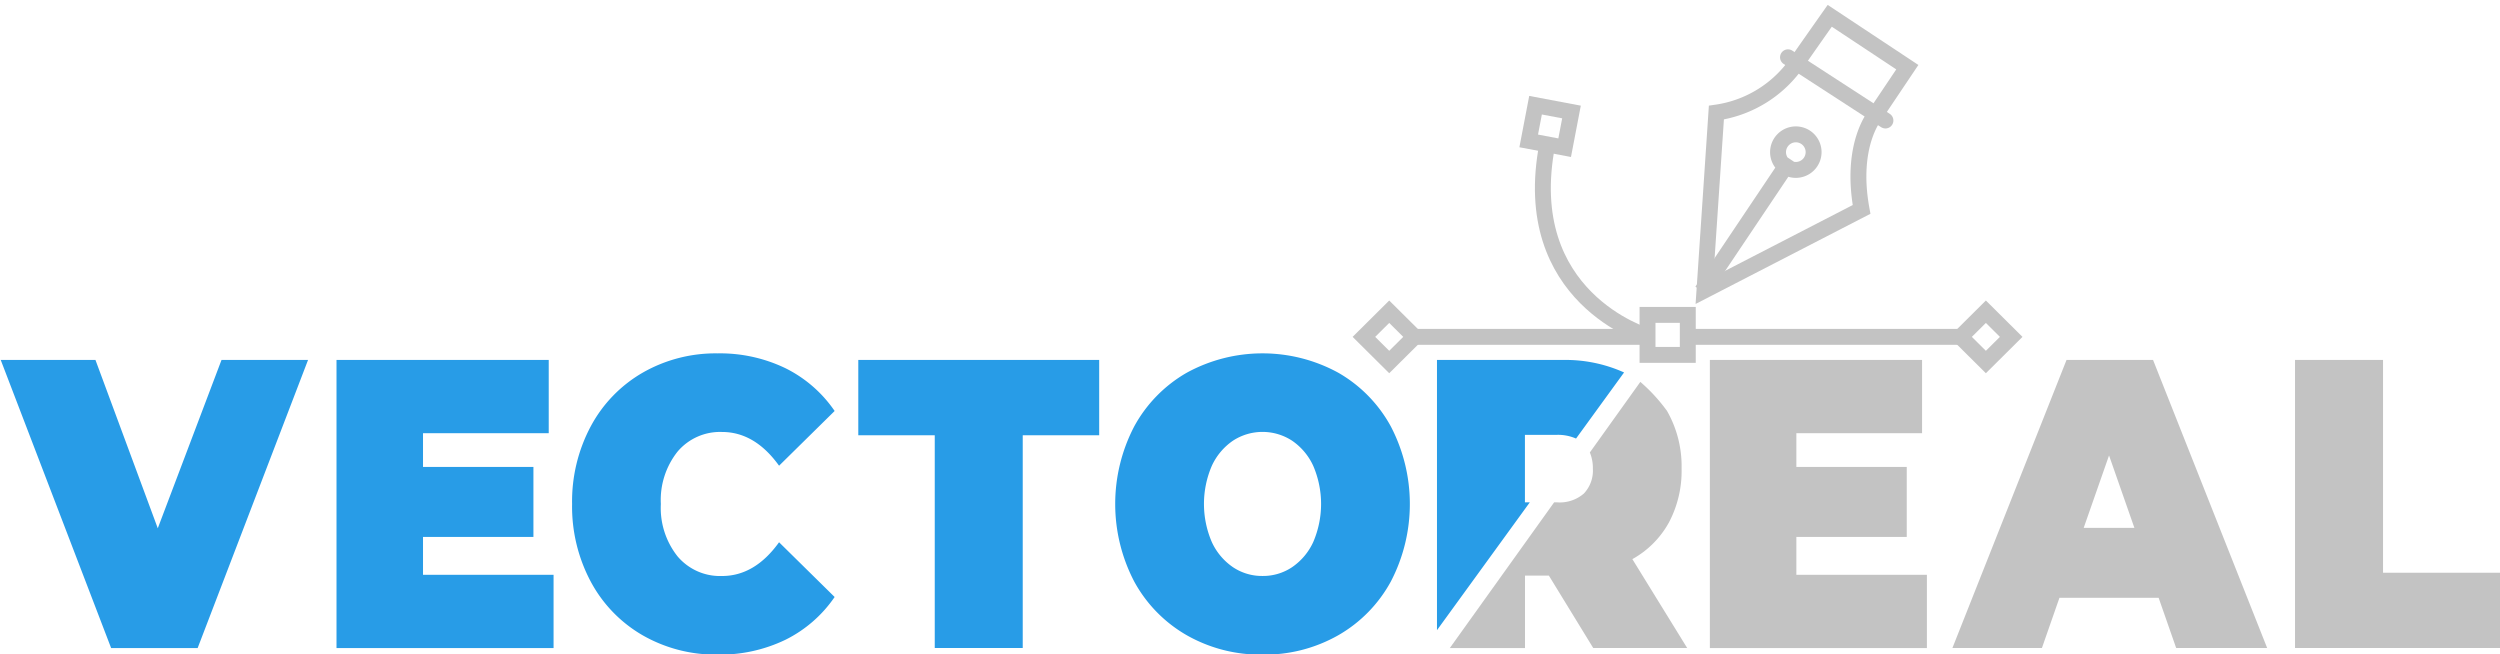<svg id="Group_Dark" data-name="Group Dark" xmlns="http://www.w3.org/2000/svg" width="302" height="79" viewBox="0 0 302 79">
<defs>
    <style>
      .cls-1 {
        fill: #289ce7;
      }

      .cls-1, .cls-2, .cls-3, .cls-4, .cls-5 {
        fill-rule: evenodd;
      }

      .cls-2 {
        fill: #c3c3c3;
      }

      .cls-3, .cls-4, .cls-5 {
        fill: none;
        stroke: #c3c3c3;
        stroke-width: 1.922px;
      }

      .cls-3 {
        stroke-linecap: square;
      }

      .cls-4 {
        stroke-linecap: round;
      }
    </style>
  </defs>
  <path id="VECTOREAL_text_blue" data-name="VECTOREAL text blue" class="cls-1" d="M26.759,43.483l-7.7,20.333L11.531,43.483H0.088l13.336,34.8H23.876l13.336-34.8H26.759ZM51.1,69.433V64.86H64.438V56.408H51.1V52.332H66.286V43.483H40.65v34.8H66.871V69.433H51.1Zm35.577,9.644a18.2,18.2,0,0,0,8.2-1.79,15.558,15.558,0,0,0,5.947-5.17l-6.713-6.612q-2.929,4.077-6.893,4.076a6.717,6.717,0,0,1-5.361-2.361,9.4,9.4,0,0,1-2.027-6.338,9.4,9.4,0,0,1,2.027-6.338,6.719,6.719,0,0,1,5.361-2.361q3.964,0,6.893,4.076l6.713-6.612a15.565,15.565,0,0,0-5.947-5.17,18.2,18.2,0,0,0-8.2-1.79A17.711,17.711,0,0,0,77.669,45a16.4,16.4,0,0,0-6.285,6.463,19.275,19.275,0,0,0-2.275,9.421A19.271,19.271,0,0,0,71.384,70.3a16.394,16.394,0,0,0,6.285,6.463,17.711,17.711,0,0,0,9.011,2.312h0Zm26.236-.8h10.633V52.58h9.236v-9.1h-29.1v9.1h9.236v25.7Zm39.6,0.8a17.987,17.987,0,0,0,9.146-2.337,16.633,16.633,0,0,0,6.352-6.488,20.256,20.256,0,0,0,0-18.742,16.643,16.643,0,0,0-6.352-6.488,19.069,19.069,0,0,0-18.292,0,16.65,16.65,0,0,0-6.352,6.488,20.256,20.256,0,0,0,0,18.742,16.64,16.64,0,0,0,6.352,6.488,17.987,17.987,0,0,0,9.146,2.337h0Zm0-9.5a6.3,6.3,0,0,1-3.582-1.069,7.411,7.411,0,0,1-2.545-3.032,11.65,11.65,0,0,1,0-9.2,7.421,7.421,0,0,1,2.545-3.033,6.537,6.537,0,0,1,7.164,0,7.414,7.414,0,0,1,2.545,3.033,11.65,11.65,0,0,1,0,9.2,7.4,7.4,0,0,1-2.545,3.032,6.3,6.3,0,0,1-3.582,1.069h0Zm37.873-16.6a5.431,5.431,0,0,0-2.3-.448h-3.875v8.153H184.8L173.587,76.125V43.483H188.77a17.213,17.213,0,0,1,7.417,1.51Z"/>
  <path id="VECTOREAL_text_gray" data-name="VECTOREAL text gray" class="cls-2" d="M277.239,78.282v-34.8h10.632v25.7h14.237v9.1H277.239Zm-16.475-6.065H248.78l-2.117,6.065H235.85l13.786-34.8h10.453l13.786,34.8H262.882Zm-5.992-17.2-3.063,8.75h6.127ZM206.551,43.483h25.635v8.849H217v4.077h13.336V64.86H217v4.574h15.769v8.849H206.551v-34.8Zm-14.087,34.8-5.361-8.75h-2.884v8.75h-9.08l12.6-17.6h0.354a4.435,4.435,0,0,0,3.244-1.069,4.038,4.038,0,0,0,1.081-3.008,4.852,4.852,0,0,0-.365-1.947l6.1-8.527a20.477,20.477,0,0,1,3.226,3.514,13.462,13.462,0,0,1,1.757,6.96,13.3,13.3,0,0,1-1.532,6.513,11.287,11.287,0,0,1-4.415,4.424l6.623,10.738H192.464Z"/>
  <g id="pen_copy" data-name="pen copy">
    <path id="pen_outline" data-name="pen outline" class="cls-3" d="M221.034,1.909l9.37,6.205-3.844,5.728s-3.123,3.58-1.682,11.456L205.9,35.085,207.34,13.6A14.307,14.307,0,0,0,217.19,7.4C217.3,7.21,221.034,1.909,221.034,1.909Z"/>
    <path id="pen_inside" data-name="pen inside" class="cls-3" d="M206.138,34.369l9.611-14.32m1.2-3.819a2.148,2.148,0,1,1-2.162,2.148A2.155,2.155,0,0,1,216.95,16.23Z"/>
    <path id="pen_base" data-name="pen base" class="cls-4" d="M215.989,6.921l11.772,7.637"/>
  </g>
  <g id="vector_shapes" data-name="vector shapes">
    <path class="cls-3" d="M199.021,38.038h4.865v4.833h-4.865V38.038Z"/>
    <path id="Rectangle_1_copy" data-name="Rectangle 1 copy" class="cls-3" d="M239.894,37.656l3.058,3.038-3.058,3.038-3.058-3.038Z"/>
    <path id="Rectangle_1_copy_2" data-name="Rectangle 1 copy 2" class="cls-3" d="M167.818,37.656l3.058,3.038-3.058,3.038-3.058-3.038Z"/>
    <path id="Rectangle_1_copy_3" data-name="Rectangle 1 copy 3" class="cls-3" d="M185.493,12.708l4.343,0.82-0.826,4.314-4.343-.82Z"/>
    <path class="cls-5" d="M170.581,40.693h28.35"/>
    <path id="Shape_1_copy" data-name="Shape 1 copy" class="cls-5" d="M203.976,40.693h33.4"/>
    <path class="cls-5" d="M198.931,40.574s-15.617-4.614-12.013-23.151"/>
  </g>
</svg>
